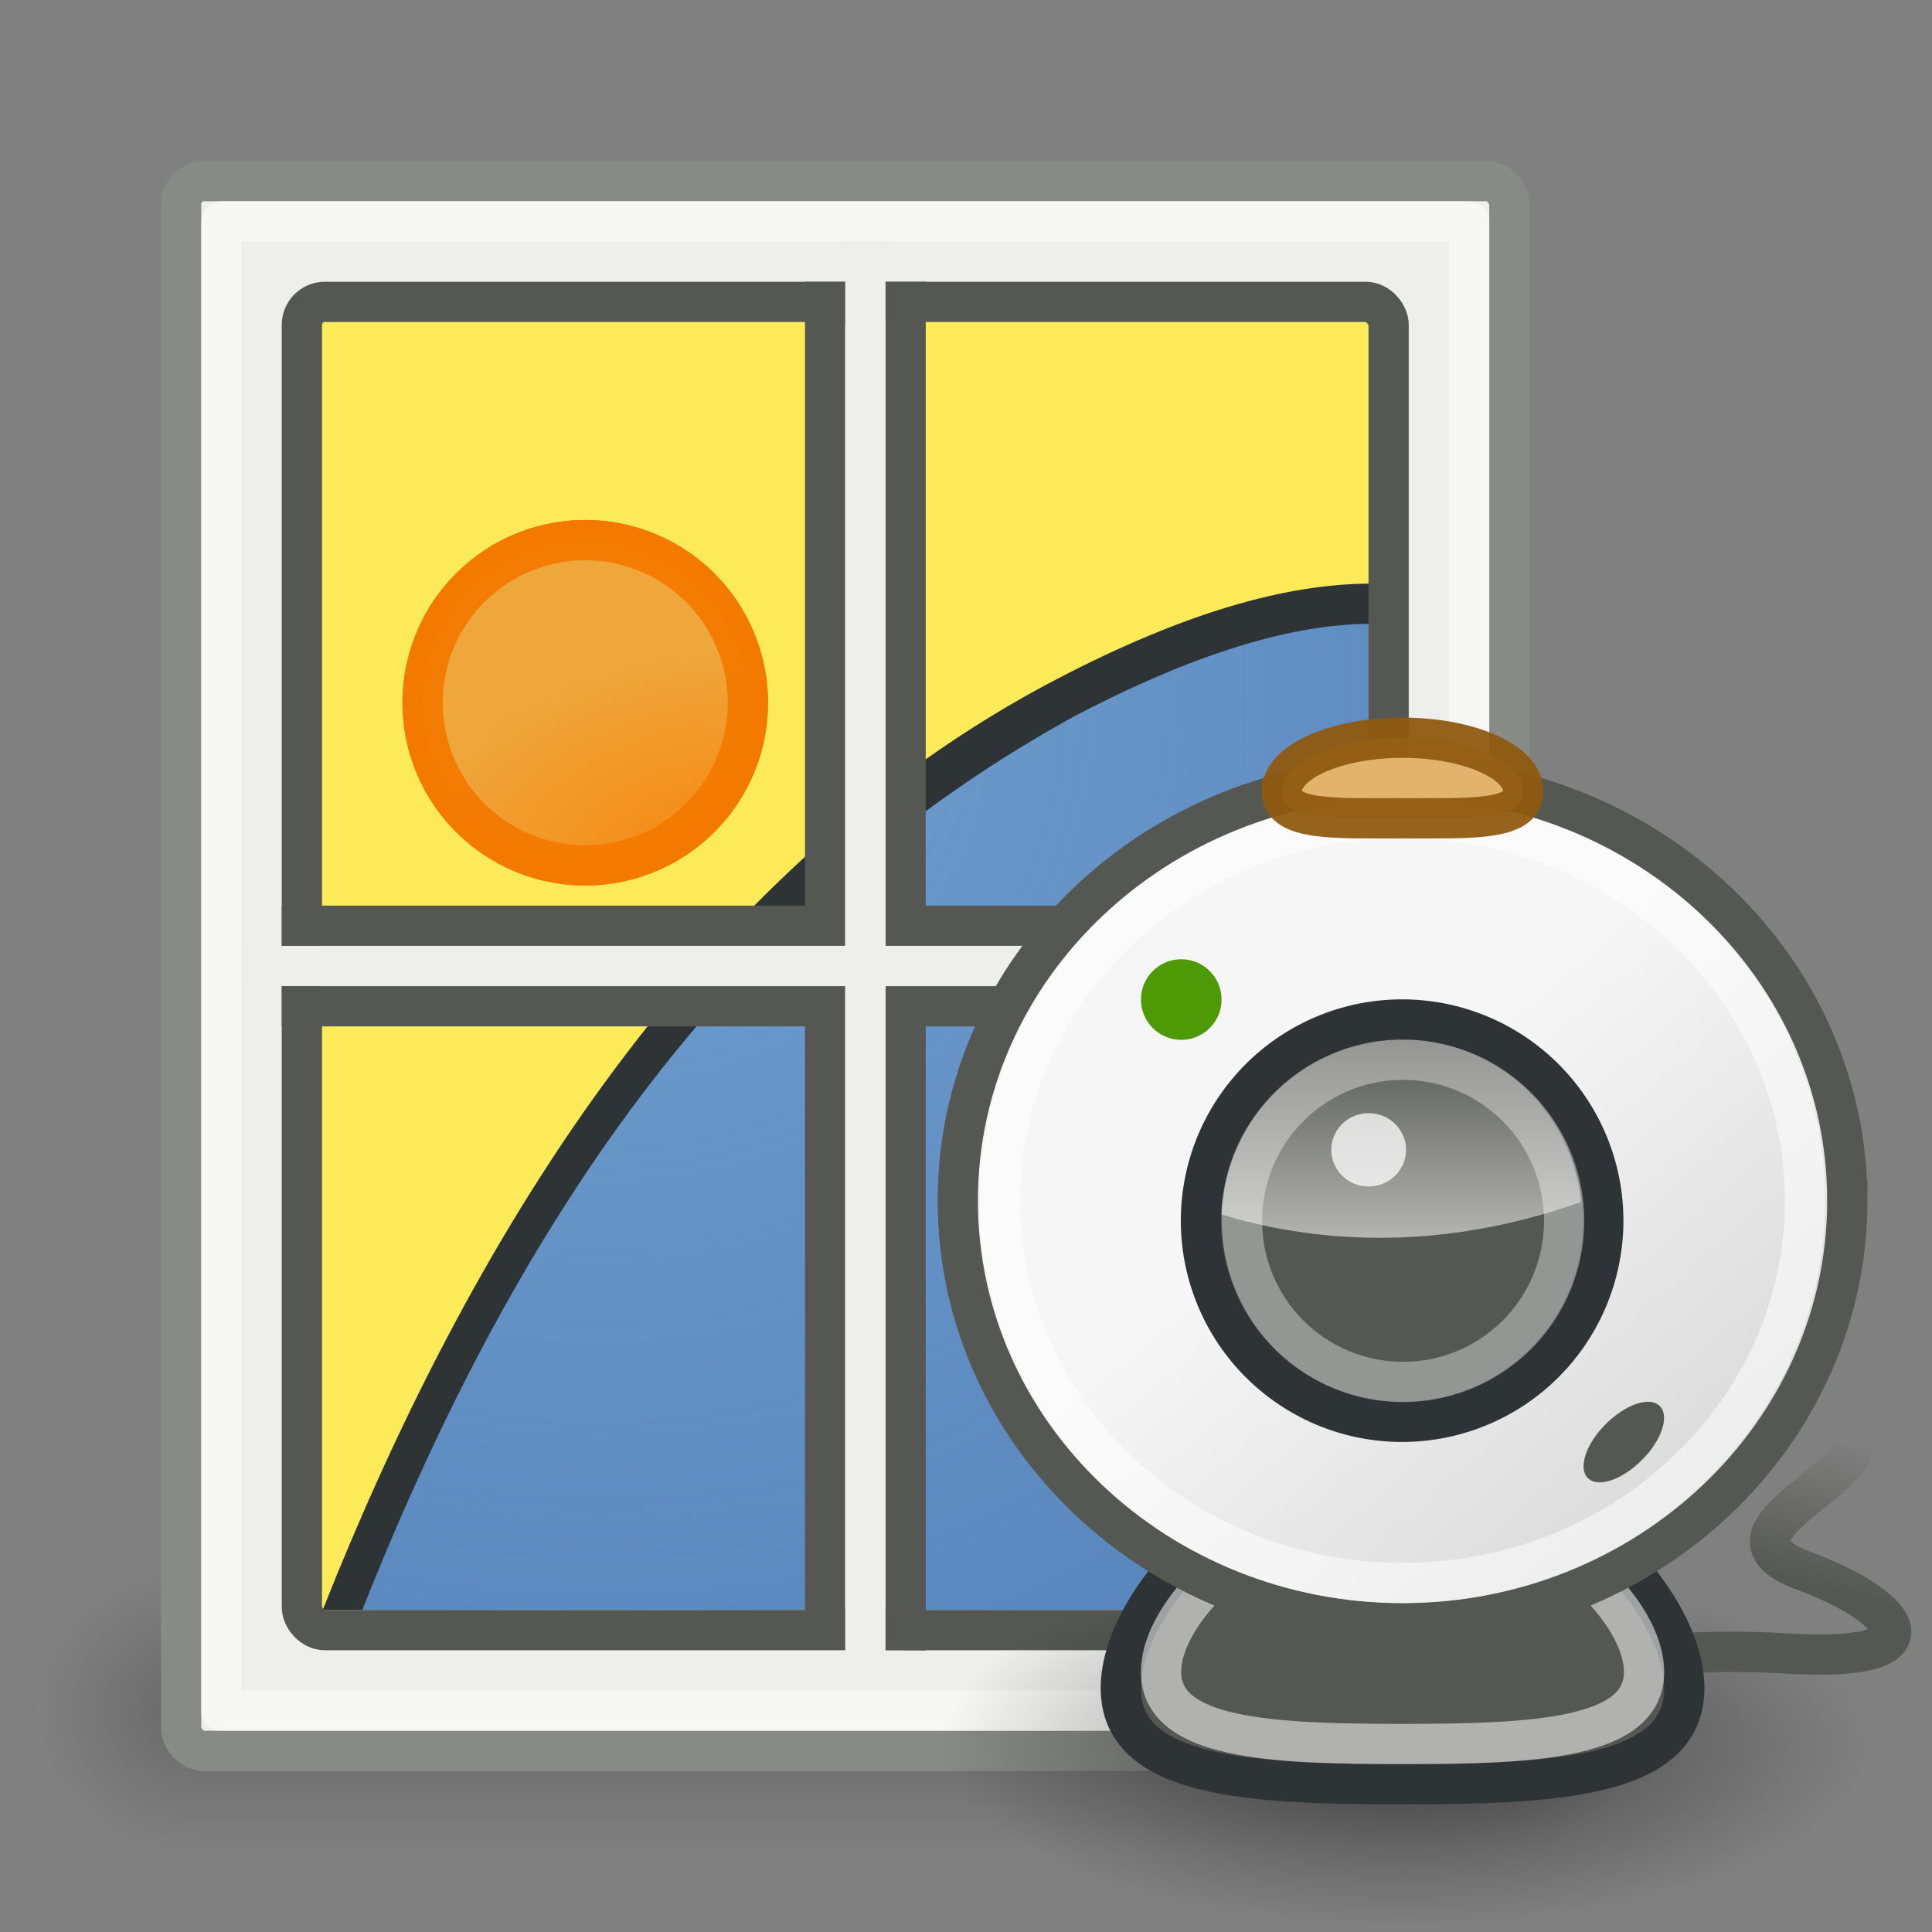 <?xml version="1.0" encoding="UTF-8" standalone="no"?>
<!-- Created with Inkscape (http://www.inkscape.org/) -->

<svg
   xmlns:dc="http://purl.org/dc/elements/1.1/"
   xmlns:cc="http://creativecommons.org/ns#"
   xmlns:rdf="http://www.w3.org/1999/02/22-rdf-syntax-ns#"
   xmlns:svg="http://www.w3.org/2000/svg"
   xmlns="http://www.w3.org/2000/svg"
   xmlns:xlink="http://www.w3.org/1999/xlink"
   xmlns:sodipodi="http://sodipodi.sourceforge.net/DTD/sodipodi-0.dtd"
   xmlns:inkscape="http://www.inkscape.org/namespaces/inkscape"
   version="1.1"
   width="48"
   height="48"
   id="svg4932"
   inkscape:version="0.48.2 r9819"
   sodipodi:docname="calise.svg"
   inkscape:export-filename="/home/smilzoboboz/Sorgenti/calise/svn/calise/data/icons/48x48/apps/calise.png"
   inkscape:export-xdpi="90"
   inkscape:export-ydpi="90">
  <rect width="100%" height="100%" fill="#808080" stroke="none"/>
  <sodipodi:namedview
     pagecolor="#ffffff"
     bordercolor="#666666"
     borderopacity="1"
     objecttolerance="10"
     gridtolerance="10"
     guidetolerance="10"
     inkscape:pageopacity="0"
     inkscape:pageshadow="2"
     inkscape:window-width="1440"
     inkscape:window-height="818"
     id="namedview104"
     showgrid="false"
     inkscape:zoom="6.9532167"
     inkscape:cx="16.923198"
     inkscape:cy="14.994601"
     inkscape:window-x="0"
     inkscape:window-y="30"
     inkscape:window-maximized="1"
     inkscape:current-layer="svg4932" />
  <defs
     id="defs4934">
    <linearGradient
       id="linearGradient3900">
      <stop
         id="stop3902"
         offset="0"
         style="stop-color:#efa63b;stop-opacity:0;" />
      <stop
         id="stop3904"
         offset="1"
         style="stop-color:#efa63b;stop-opacity:1;" />
    </linearGradient>
    <linearGradient
       id="linearGradient3892">
      <stop
         style="stop-color:#efa63b;stop-opacity:1;"
         offset="0"
         id="stop3894" />
      <stop
         style="stop-color:#efa63b;stop-opacity:0;"
         offset="1"
         id="stop3896" />
    </linearGradient>
    <linearGradient
       id="linearGradient3882">
      <stop
         style="stop-color:#729fcf;stop-opacity:1;"
         offset="0"
         id="stop3884" />
      <stop
         style="stop-color:#719ecf;stop-opacity:0.502;"
         offset="1"
         id="stop3886" />
    </linearGradient>
    <linearGradient
       id="linearGradient4272">
      <stop
         id="stop4274"
         style="stop-color:#000000;stop-opacity:1"
         offset="0" />
      <stop
         id="stop4276"
         style="stop-color:#000000;stop-opacity:0"
         offset="1" />
    </linearGradient>
    <linearGradient
       id="linearGradient3428">
      <stop
         id="stop3430"
         style="stop-color:#000000;stop-opacity:0"
         offset="0" />
      <stop
         id="stop3436"
         style="stop-color:#000000;stop-opacity:1"
         offset="0.5" />
      <stop
         id="stop3432"
         style="stop-color:#000000;stop-opacity:0"
         offset="1" />
    </linearGradient>
    <linearGradient
       id="linearGradient3414">
      <stop
         id="stop3416"
         style="stop-color:#000000;stop-opacity:1"
         offset="0" />
      <stop
         id="stop3418"
         style="stop-color:#000000;stop-opacity:0"
         offset="1" />
    </linearGradient>
    <linearGradient
       id="linearGradient5921">
      <stop
         id="stop5923"
         style="stop-color:#ffffff;stop-opacity:1"
         offset="0" />
      <stop
         id="stop5925"
         style="stop-color:#ffffff;stop-opacity:0"
         offset="1" />
    </linearGradient>
    <radialGradient
       cx="3"
       cy="43"
       r="2"
       fx="3"
       fy="43"
       id="radialGradient5964"
       xlink:href="#linearGradient3414"
       gradientUnits="userSpaceOnUse"
       gradientTransform="matrix(2,0,0,2,-13,-129)" />
    <radialGradient
       cx="3"
       cy="43"
       r="2"
       fx="3"
       fy="43"
       id="radialGradient5966"
       xlink:href="#linearGradient3414"
       gradientUnits="userSpaceOnUse"
       gradientTransform="matrix(2,0,0,2,35,-43)" />
    <linearGradient
       x1="11.508"
       y1="39"
       x2="11.508"
       y2="47.016"
       id="linearGradient5968"
       xlink:href="#linearGradient3428"
       gradientUnits="userSpaceOnUse" />
    <radialGradient
       cx="15.822"
       cy="10.605"
       r="12.956"
       fx="15.822"
       fy="10.605"
       id="radialGradient5970"
       xlink:href="#linearGradient5921"
       gradientUnits="userSpaceOnUse"
       gradientTransform="matrix(2.205,0,-2.6314022e-6,1.18,77.939,0.143)" />
    <linearGradient
       x1="50.988"
       y1="11.014"
       x2="59.42"
       y2="20.132"
       id="linearGradient7392"
       xlink:href="#linearGradient7386"
       gradientUnits="userSpaceOnUse" />
    <linearGradient
       id="linearGradient7386">
      <stop
         id="stop7388"
         style="stop-color:#f6f6f6;stop-opacity:1"
         offset="0" />
      <stop
         id="stop7390"
         style="stop-color:#d3d3d3;stop-opacity:1"
         offset="1" />
    </linearGradient>
    <linearGradient
       id="linearGradient7410">
      <stop
         id="stop7412"
         style="stop-color:#555753;stop-opacity:1"
         offset="0" />
      <stop
         id="stop7414"
         style="stop-color:#555753;stop-opacity:0"
         offset="1" />
    </linearGradient>
    <linearGradient
       id="linearGradient4747">
      <stop
         id="stop4749"
         style="stop-color:#f6f6f6;stop-opacity:1"
         offset="0" />
      <stop
         id="stop4751"
         style="stop-color:#f6f6f6;stop-opacity:0"
         offset="1" />
    </linearGradient>
    <linearGradient
       id="linearGradient5721">
      <stop
         id="stop5723"
         style="stop-color:#000000;stop-opacity:1"
         offset="0" />
      <stop
         id="stop5725"
         style="stop-color:#000000;stop-opacity:0"
         offset="1" />
    </linearGradient>
    <radialGradient
       cx="15.338"
       cy="27.468"
       r="11.632"
       fx="15.338"
       fy="27.468"
       id="radialGradient5096"
       xlink:href="#linearGradient5721"
       gradientUnits="userSpaceOnUse"
       gradientTransform="matrix(1,0,0,0.367,0,17.398)" />
    <linearGradient
       x1="24.783"
       y1="23.587"
       x2="25.687"
       y2="19.979"
       id="linearGradient5098"
       xlink:href="#linearGradient7410"
       gradientUnits="userSpaceOnUse" />
    <linearGradient
       x1="50.988"
       y1="11.014"
       x2="59.42"
       y2="20.132"
       id="linearGradient5100"
       xlink:href="#linearGradient7386"
       gradientUnits="userSpaceOnUse"
       gradientTransform="matrix(1.276,0,0,1.212,-53.281,0.65)" />
    <linearGradient
       x1="27.848"
       y1="18.365"
       x2="27.848"
       y2="9.985"
       id="linearGradient5102"
       xlink:href="#linearGradient4747"
       gradientUnits="userSpaceOnUse" />
    <linearGradient
       id="linearGradient8895">
      <stop
         id="stop8899"
         style="stop-color:#204a87;stop-opacity:0"
         offset="0" />
      <stop
         id="stop8905"
         style="stop-color:#204a87;stop-opacity:0"
         offset="0.5" />
      <stop
         id="stop8897"
         style="stop-color:#204a87;stop-opacity:1"
         offset="1" />
    </linearGradient>
    <linearGradient
       id="linearGradient7386-2">
      <stop
         id="stop7388-8"
         style="stop-color:#ffffff;stop-opacity:1"
         offset="0" />
      <stop
         id="stop6033"
         style="stop-color:#ffffff;stop-opacity:1"
         offset="0.345" />
      <stop
         id="stop6031"
         style="stop-color:#c1c1c1;stop-opacity:1"
         offset="0.797" />
      <stop
         id="stop7390-4"
         style="stop-color:#e3e3e3;stop-opacity:1"
         offset="1" />
    </linearGradient>
    <linearGradient
       id="linearGradient5983">
      <stop
         id="stop5985"
         style="stop-color:#3b3c3a;stop-opacity:1"
         offset="0" />
      <stop
         id="stop5991"
         style="stop-color:#989a96;stop-opacity:1"
         offset="0.5" />
      <stop
         id="stop5987"
         style="stop-color:#31322f;stop-opacity:1"
         offset="1" />
    </linearGradient>
    <linearGradient
       id="linearGradient6035">
      <stop
         id="stop6037"
         style="stop-color:#8e908b;stop-opacity:1"
         offset="0" />
      <stop
         id="stop6039"
         style="stop-color:#40423f;stop-opacity:1"
         offset="1" />
    </linearGradient>
    <linearGradient
       id="linearGradient8895-5">
      <stop
         id="stop8899-2"
         style="stop-color:#204a87;stop-opacity:0"
         offset="0" />
      <stop
         id="stop8905-9"
         style="stop-color:#204a87;stop-opacity:0"
         offset="0.5" />
      <stop
         id="stop8897-0"
         style="stop-color:#204a87;stop-opacity:1"
         offset="1" />
    </linearGradient>
    <linearGradient
       id="linearGradient7386-8">
      <stop
         id="stop7388-0"
         style="stop-color:#ffffff;stop-opacity:1"
         offset="0" />
      <stop
         id="stop6033-4"
         style="stop-color:#ffffff;stop-opacity:1"
         offset="0.345" />
      <stop
         id="stop6031-2"
         style="stop-color:#c1c1c1;stop-opacity:1"
         offset="0.797" />
      <stop
         id="stop7390-9"
         style="stop-color:#e3e3e3;stop-opacity:1"
         offset="1" />
    </linearGradient>
    <linearGradient
       id="linearGradient5983-9">
      <stop
         id="stop5985-9"
         style="stop-color:#3b3c3a;stop-opacity:1"
         offset="0" />
      <stop
         id="stop5991-6"
         style="stop-color:#989a96;stop-opacity:1"
         offset="0.5" />
      <stop
         id="stop5987-0"
         style="stop-color:#31322f;stop-opacity:1"
         offset="1" />
    </linearGradient>
    <linearGradient
       id="linearGradient6035-2">
      <stop
         id="stop6037-8"
         style="stop-color:#8e908b;stop-opacity:1"
         offset="0" />
      <stop
         id="stop6039-2"
         style="stop-color:#40423f;stop-opacity:1"
         offset="1" />
    </linearGradient>
    <linearGradient
       x1="21.675"
       y1="40.619"
       x2="21.651"
       y2="9.119"
       id="linearGradient4282"
       xlink:href="#linearGradient4272"
       gradientUnits="userSpaceOnUse"
       gradientTransform="matrix(1.004,0,0,1.004,-0.877,1.004)" />
    <radialGradient
       inkscape:collect="always"
       xlink:href="#linearGradient3882"
       id="radialGradient3888"
       cx="14.922"
       cy="17.247"
       fx="14.922"
       fy="17.247"
       r="12.748"
       gradientTransform="matrix(2.602,-0.012,0.011,2.502,-24.099,-25.447)"
       gradientUnits="userSpaceOnUse" />
    <radialGradient
       inkscape:collect="always"
       xlink:href="#linearGradient3900"
       id="radialGradient3898"
       cx="64.559"
       cy="18.096"
       fx="64.559"
       fy="18.096"
       r="4.54"
       gradientUnits="userSpaceOnUse"
       gradientTransform="matrix(-2.014,-0.024,0.016,-1.312,148.713,47.391)" />
  </defs>
  <path
     inkscape:connector-curvature="0"
     style="font-size:medium;font-style:normal;font-variant:normal;font-weight:normal;font-stretch:normal;text-indent:0;text-align:start;text-decoration:none;line-height:normal;letter-spacing:normal;word-spacing:normal;text-transform:none;direction:ltr;block-progression:tb;writing-mode:lr-tb;text-anchor:start;baseline-shift:baseline;color:#000000;fill:#2e3436;fill-opacity:1;stroke:none;stroke-width:1.004;marker:none;visibility:visible;display:inline;overflow:visible;enable-background:accumulate;font-family:Sans;-inkscape-font-specification:Sans"
     id="path4288"
     d="m 34,14.5 c -2.044,0.017 -4.539,0.7 -7.75,2.375 -9.121,4.76 -14.683,14.186 -18.226,23.107 0.035,0.02 0.011,0.021 0.045,0.021 L 9,40 C 13.25,29.281 18.807,22.118 26.719,17.781 29.841,16.152 32.178,15.515 34,15.5 34.277,15.524 34.864,15.364 35.5,16 35.319,15.325 35.309,14.5 34,14.5 z" />
  <g
     style="opacity:0.185"
     id="g5928"
     transform="matrix(0.952,0,0,0.875,-1.857,4.875)">
    <rect
       style="color:#000000;fill:url(#radialGradient5964);fill-opacity:1;fill-rule:nonzero;stroke:none;stroke-width:1;marker:none;visibility:visible;display:inline;overflow:visible"
       id="rect5930"
       transform="scale(-1,-1)"
       y="-47"
       x="-7"
       height="8"
       width="4" />
    <rect
       style="color:#000000;fill:url(#radialGradient5966);fill-opacity:1;fill-rule:nonzero;stroke:none;stroke-width:1;marker:none;visibility:visible;display:inline;overflow:visible"
       id="rect5932"
       y="39"
       x="41"
       height="8"
       width="4" />
    <rect
       style="color:#000000;fill:url(#linearGradient5968);fill-opacity:1;fill-rule:nonzero;stroke:none;stroke-width:1;marker:none;visibility:visible;display:inline;overflow:visible"
       id="rect5934"
       y="39"
       x="7"
       height="8"
       width="34" />
  </g>
  <rect
     style="fill:#eeeeec;fill-opacity:1;stroke:#888a85;stroke-width:1;stroke-linecap:round;stroke-linejoin:round;stroke-miterlimit:4;stroke-opacity:1;stroke-dasharray:none;stroke-dashoffset:0"
     id="rect5936"
     y="4.5"
     x="4.5"
     ry="0.571"
     rx="0.571"
     height="39"
     width="33" />
  <rect
     style="fill:#fce94f;fill-opacity:0.941;stroke:none"
     id="rect5938"
     y="7.5"
     x="7.5"
     ry="0.571"
     rx="0.571"
     height="33"
     width="27" />
  <path
     inkscape:connector-curvature="0"
     style="fill:#3465a4;fill-opacity:1;stroke:none"
     id="path4225"
     d="m 8.502,39.998 24.927,0 m 0,0 c 0.319,0 0.568,-0.246 0.568,-0.562 l 0,-24.245 c -1.933,0.016 -4.343,0.672 -7.51,2.312 -8.958,4.64 -14.466,13.699 -17.986,22.496" />
  <path
     d="m 8.502,39.998 24.927,0 m 0,0 c 0.319,0 0.568,-0.246 0.568,-0.562 l 0,-24.245 c -1.933,0.016 -4.343,0.672 -7.51,2.312 C 17.529,22.142 12.022,31.201 8.502,39.998"
     id="path3112"
     style="fill:url(#radialGradient3888);fill-opacity:1;stroke:none"
     inkscape:connector-curvature="0" />
  <rect
     style="opacity:0.522;fill:none;stroke:#ffffff;stroke-width:1;stroke-linecap:round;stroke-linejoin:round;stroke-miterlimit:4;stroke-opacity:1;stroke-dasharray:none;stroke-dashoffset:0"
     id="rect5942"
     y="5.5"
     x="5.5"
     ry="0"
     rx="0"
     height="37"
     width="31" />
  <path
     inkscape:connector-curvature="0"
     style="fill:#888a85;fill-opacity:0.563;fill-rule:evenodd;stroke:none"
     id="path5956"
     d="M 26.547,26.464 25.577,26.772 28,33.402 26.547,26.464 z" />
  <path
     inkscape:connector-curvature="0"
     style="fill:#888a85;fill-opacity:0.563;fill-rule:evenodd;stroke:none"
     id="path5958"
     d="M 30.96,25.106 30,25.345 l 1.954,6.538 -0.994,-6.778 z" />
  <path
     inkscape:connector-curvature="0"
     style="fill:#000000;fill-opacity:0;stroke:none"
     id="path4240"
     d="m 33.998,15.002 c -1.933,0.016 -4.343,0.677 -7.51,2.33 -8.958,4.675 -14.466,13.803 -17.986,22.667" />
  <path
     inkscape:connector-curvature="0"
     style="font-size:medium;font-style:normal;font-variant:normal;font-weight:normal;font-stretch:normal;text-indent:0;text-align:start;text-decoration:none;line-height:normal;letter-spacing:normal;word-spacing:normal;text-transform:none;direction:ltr;block-progression:tb;writing-mode:lr-tb;text-anchor:start;baseline-shift:baseline;color:#000000;fill:#2e3436;fill-opacity:1;stroke:none;stroke-width:1.004;marker:none;visibility:visible;display:inline;overflow:visible;enable-background:accumulate;font-family:Sans;-inkscape-font-specification:Sans"
     id="path4314"
     d="m 34,14.5 c -2.044,0.017 -4.539,0.7 -7.75,2.375 -9.121,4.76 -14.683,14.186 -18.226,23.107 0.035,0.02 0.011,0.021 0.045,0.021 L 9,40 C 13.25,29.281 18.807,22.118 26.719,17.781 29.841,16.152 32.178,15.515 34,15.5 c 1.02,0 0.963,-1 0,-1 z" />
  <rect
     style="fill:none;stroke:#555753;stroke-width:1;stroke-linecap:round;stroke-linejoin:round;stroke-miterlimit:4;stroke-opacity:1;stroke-dasharray:none;stroke-dashoffset:0"
     id="rect4238"
     y="7.5"
     x="7.5"
     ry="0.571"
     rx="0.571"
     height="33"
     width="27" />
  <path
     inkscape:connector-curvature="0"
     style="fill:#f57900;fill-opacity:0.941;fill-rule:nonzero;stroke:#f57900;stroke-width:1;stroke-linecap:round;stroke-linejoin:round;stroke-miterlimit:4;stroke-opacity:1;stroke-dasharray:none;stroke-dashoffset:0"
     id="path4242"
     d="m 18.581,17.46 a 4.04,4.04 0 0 1 -8.081,0 4.04,4.04 0 1 1 8.081,0 z" />
  <path
     inkscape:connector-curvature="0"
     style="fill:#eeeeec;fill-opacity:1;stroke:#555753;stroke-width:1;stroke-miterlimit:4;stroke-opacity:1;stroke-dasharray:none"
     id="path4223"
     d="m 20.5,7.5 0,15.5 -13,0 0,2 13,0 0,15.483 2,0.017 0,-15.5 12,0 0,-2 -12,0 0,-15.5 z" />
  <path
     inkscape:connector-curvature="0"
     style="fill:#eeeeec;fill-opacity:1;stroke:none"
     id="path4316"
     d="m 21,6 0,17.5 -15,0 0,1 15,0 0,17.5 1,0 0,-17.5 14,0 0,-1 -14,0 L 22,6 21,6 z" />
  <g
     id="g6477"
     transform="translate(20.346,15.829)">
    <path
       inkscape:connector-curvature="0"
       style="opacity:0.467;color:#000000;fill:url(#radialGradient5096);fill-opacity:1;fill-rule:evenodd;stroke:none;stroke-width:1;marker:none;visibility:visible;display:inline;overflow:visible;enable-background:accumulate"
       id="path4750"
       transform="matrix(0.989,0,0,1.055,-0.664,-1.487)"
       d="m 26.97,27.468 a 11.632,4.264 0 1 1 -23.263,0 11.632,4.264 0 1 1 23.263,0 z" />
    <path
       inkscape:connector-curvature="0"
       style="fill:none;stroke:url(#linearGradient5098);stroke-width:1px;stroke-linecap:butt;stroke-linejoin:miter;stroke-opacity:1"
       id="path7408"
       d="m 16,26 c 0,0 4,-1 8,-0.75 4,0.25 2.869,-1.17 0.453,-2.06 -2.415,-0.89 1.252,-2.153 1.252,-3.153" />
    <path
       inkscape:connector-curvature="0"
       style="color:#000000;fill:#555753;fill-opacity:1;fill-rule:evenodd;stroke:#2e3436;stroke-width:1;stroke-linecap:round;stroke-linejoin:miter;stroke-miterlimit:4;stroke-opacity:1;stroke-dashoffset:0;marker:none;visibility:visible;display:inline;overflow:visible;enable-background:accumulate"
       id="path7399"
       d="m 21.5,26.114 c 0,2.208 -3.136,2.386 -7,2.386 -3.864,0 -7,-0.178 -7,-2.386 0,-2.208 3.136,-5.614 7,-5.614 3.864,0 7,3.406 7,5.614 z" />
    <path
       inkscape:connector-curvature="0"
       style="color:#000000;fill:none;stroke:#ffffff;stroke-width:1;stroke-linecap:round;stroke-linejoin:miter;stroke-miterlimit:4;stroke-opacity:0.541;stroke-dashoffset:0;marker:none;visibility:visible;display:inline;overflow:visible;enable-background:accumulate"
       id="path7402"
       d="m 20.5,25.71 c 0,1.656 -2.688,1.79 -6,1.79 -3.312,0 -6,-0.134 -6,-1.79 0,-1.656 2.688,-4.21 6,-4.21 3.312,0 6,2.554 6,4.21 z" />
    <path
       inkscape:connector-curvature="0"
       style="color:#000000;fill:url(#linearGradient5100);fill-opacity:1;fill-rule:evenodd;stroke:#555753;stroke-width:1;stroke-linecap:round;stroke-linejoin:miter;stroke-miterlimit:4;stroke-opacity:1;stroke-dashoffset:0;marker:none;visibility:visible;display:inline;overflow:visible;enable-background:accumulate"
       id="path7384"
       d="M 25.55,14 C 25.55,19.796 20.6,24.5 14.5,24.5 8.4,24.5 3.45,19.796 3.45,14 3.45,8.204 8.4,3.5 14.5,3.5 c 6.1,0 11.05,4.704 11.05,10.5 z" />
    <path
       inkscape:connector-curvature="0"
       style="color:#000000;fill:#555753;fill-opacity:1;fill-rule:evenodd;stroke:#2e3436;stroke-width:1.732;stroke-linecap:round;stroke-linejoin:miter;stroke-miterlimit:4;stroke-opacity:1;stroke-dasharray:none;stroke-dashoffset:0;marker:none;visibility:visible;display:inline;overflow:visible;enable-background:accumulate"
       id="path7394"
       transform="matrix(0.577,0,0,0.577,-16.17,8.143)"
       d="m 61.798,11.014 a 8.662,8.662 0 1 1 -17.325,0 8.662,8.662 0 1 1 17.325,0 z" />
    <path
       inkscape:connector-curvature="0"
       style="color:#000000;fill:#4e9a06;fill-opacity:1;fill-rule:evenodd;stroke:none;stroke-width:1;marker:none;visibility:visible;display:inline;overflow:visible;enable-background:accumulate"
       id="path7418"
       transform="matrix(0.99,0,0,0.932,0.063,1.309)"
       d="m 10.04,8.257 a 1.01,1.073 0 1 1 -2.021,0 1.01,1.073 0 1 1 2.021,0 z" />
    <path
       inkscape:connector-curvature="0"
       style="color:#000000;fill:none;stroke:#ffffff;stroke-width:1;stroke-linecap:round;stroke-linejoin:miter;stroke-miterlimit:4;stroke-opacity:0.541;stroke-dasharray:none;stroke-dashoffset:0;marker:none;visibility:visible;display:inline;overflow:visible;enable-background:accumulate"
       id="path7404"
       d="m 24.5,14 c 0,5.244 -4.48,9.5 -10,9.5 -5.52,0 -10,-4.256 -10,-9.5 0,-5.244 4.48,-9.5 10,-9.5 5.52,0 10,4.256 10,9.5 z" />
    <path
       inkscape:connector-curvature="0"
       style="color:#000000;fill:url(#linearGradient5102);fill-opacity:1;fill-rule:evenodd;stroke:none;stroke-width:2.166;marker:none;visibility:visible;display:inline;overflow:visible;enable-background:accumulate"
       id="path7425"
       d="m 14.5,10 c -2.431,0 -4.417,1.933 -4.5,4.344 2.128,0.648 5.252,1.002 8.938,-0.312 C 18.699,11.771 16.823,10 14.5,10 z" />
    <path
       inkscape:connector-curvature="0"
       style="color:#000000;fill:none;stroke:#ffffff;stroke-width:2.166;stroke-linecap:round;stroke-linejoin:miter;stroke-miterlimit:4;stroke-opacity:0.374;stroke-dasharray:none;stroke-dashoffset:0;marker:none;visibility:visible;display:inline;overflow:visible;enable-background:accumulate"
       id="path7423"
       transform="matrix(0.462,0,0,0.462,-10.036,9.414)"
       d="m 61.798,11.014 a 8.662,8.662 0 1 1 -17.325,0 8.662,8.662 0 1 1 17.325,0 z" />
    <path
       inkscape:connector-curvature="0"
       style="color:#000000;fill:#555753;fill-opacity:1;fill-rule:evenodd;stroke:none;stroke-width:1;marker:none;visibility:visible;display:inline;overflow:visible;enable-background:accumulate"
       id="path4755"
       transform="matrix(0.895,-0.874,-0.397,-0.437,15.194,31.499)"
       d="m 10.04,8.257 a 1.01,1.073 0 1 1 -2.021,0 1.01,1.073 0 1 1 2.021,0 z" />
    <path
       inkscape:connector-curvature="0"
       style="color:#000000;fill:#e9b96f;fill-opacity:0.941;fill-rule:evenodd;stroke:#8f590f;stroke-width:1;stroke-linecap:round;stroke-linejoin:miter;stroke-miterlimit:4;stroke-opacity:0.941;stroke-dashoffset:0;marker:none;visibility:visible;display:inline;overflow:visible;enable-background:accumulate"
       id="path7420"
       d="m 17.5,3.834 c 0,0.736 -1.344,0.667 -3,0.667 -1.656,0 -3,0.069 -3,-0.667 C 11.5,3.098 12.844,2.5 14.5,2.5 c 1.656,0 3,0.598 3,1.334 z" />
    <path
       inkscape:connector-curvature="0"
       style="opacity:0.747;color:#000000;fill:#ffffff;fill-opacity:1;fill-rule:nonzero;stroke:none;stroke-width:1;marker:none;visibility:visible;display:inline;overflow:visible;enable-background:accumulate"
       id="path5104"
       transform="matrix(1.377,0,0,1.699,-34.037,-36.144)"
       d="m 35.311,28.771 a 0.674,0.536 0 1 1 -1.348,0 0.674,0.536 0 1 1 1.348,0 z" />
  </g>
  <path
     d="m 18.581,17.46 a 4.04,4.04 0 0 1 -8.081,0 4.04,4.04 0 1 1 8.081,0 z"
     id="path3890"
     style="fill:url(#radialGradient3898);fill-opacity:1;fill-rule:nonzero;stroke:#f47900;stroke-width:1;stroke-linecap:round;stroke-linejoin:round;stroke-miterlimit:4;stroke-opacity:0.941;stroke-dasharray:none;stroke-dashoffset:0"
     inkscape:connector-curvature="0" />
</svg>
